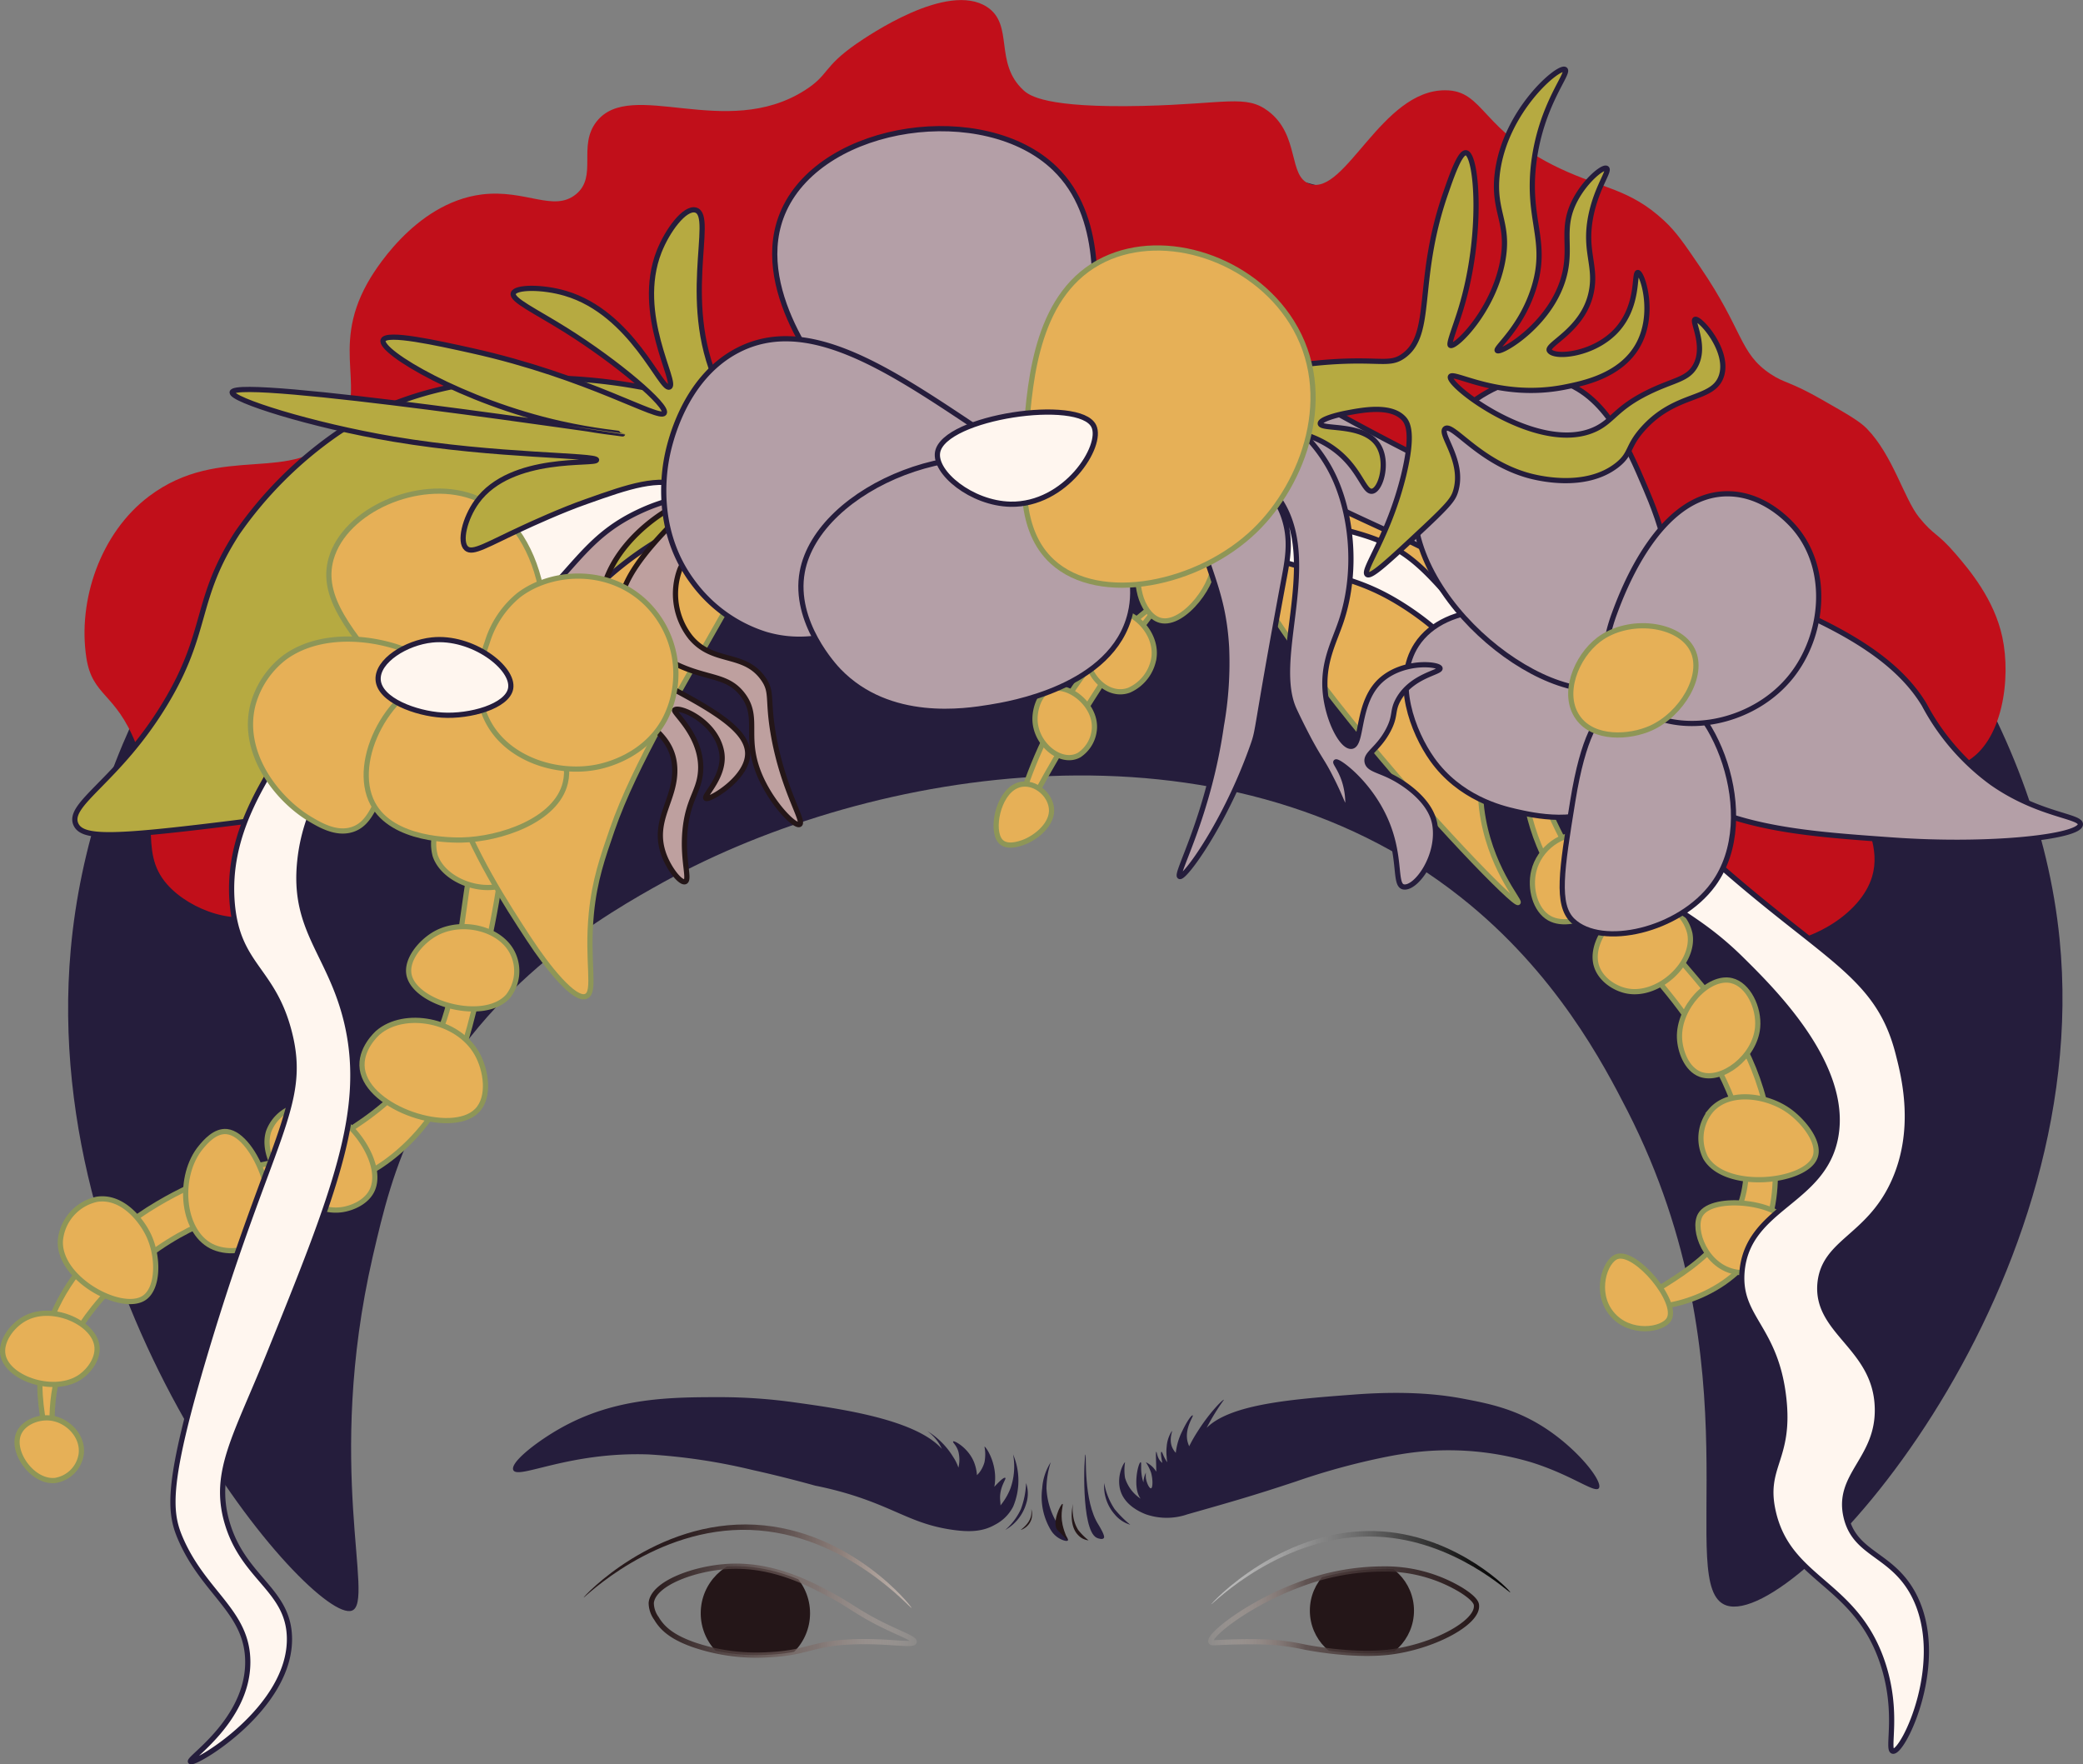 <svg xmlns="http://www.w3.org/2000/svg" xmlns:xlink="http://www.w3.org/1999/xlink" viewBox="0 0 400.09 338.87"><rect x="0" y="0" width="400.09" height="338.87" fill="#808080" stroke="none"/><defs><style>.cls-1,.cls-2{fill:none;}.cls-1,.cls-10,.cls-11,.cls-12,.cls-13,.cls-14,.cls-15,.cls-2{stroke-miterlimit:10;}.cls-1{stroke:url(#linear-gradient);}.cls-2{stroke:url(#linear-gradient-2);}.cls-3{fill:#251d3c;}.cls-4{fill:#241618;}.cls-5{fill:url(#linear-gradient-3);}.cls-6{fill:url(#linear-gradient-4);}.cls-7{clip-path:url(#clip-path);}.cls-8{clip-path:url(#clip-path-2);}.cls-9{fill:#c10f1a;}.cls-10{fill:#e6b057;stroke:#8e9657;}.cls-11{fill:#573439;}.cls-11,.cls-14{stroke:#241618;}.cls-12{fill:#b6aa41;}.cls-12,.cls-13,.cls-15{stroke:#251d3c;}.cls-13{fill:#b49fa7;}.cls-14{fill:#bea09f;}.cls-15{fill:#fff6ef;}</style><linearGradient id="linear-gradient" x1="124.58" y1="309.34" x2="176.1" y2="309.34" gradientUnits="userSpaceOnUse"><stop offset="0" stop-color="#241618"/><stop offset="0.63" stop-color="#806e6a" stop-opacity="0.62"/><stop offset="1" stop-color="#ffe9db" stop-opacity="0.1"/></linearGradient><linearGradient id="linear-gradient-2" x1="232.06" y1="309.44" x2="284.1" y2="309.44" gradientUnits="userSpaceOnUse"><stop offset="0" stop-color="#ffe9db" stop-opacity="0.1"/><stop offset="0" stop-color="#fee8da" stop-opacity="0.1"/><stop offset="0.36" stop-color="#564645" stop-opacity="0.79"/><stop offset="1" stop-color="#241618"/></linearGradient><linearGradient id="linear-gradient-3" x1="112.09" y1="300.81" x2="175.09" y2="300.81" gradientUnits="userSpaceOnUse"><stop offset="0" stop-color="#241618"/><stop offset="0.29" stop-color="#2a1c1e" stop-opacity="0.99"/><stop offset="0.48" stop-color="#3f3030" stop-opacity="0.94"/><stop offset="0.64" stop-color="#61514f" stop-opacity="0.86"/><stop offset="0.79" stop-color="#93817a" stop-opacity="0.75"/><stop offset="0.92" stop-color="#d1bdb2" stop-opacity="0.6"/><stop offset="1" stop-color="#ffe9db" stop-opacity="0.5"/></linearGradient><linearGradient id="linear-gradient-4" x1="232.64" y1="301.1" x2="290.09" y2="301.1" gradientUnits="userSpaceOnUse"><stop offset="0" stop-color="#fff" stop-opacity="0.5"/><stop offset="0.05" stop-color="#eee" stop-opacity="0.53"/><stop offset="0.36" stop-color="#888" stop-opacity="0.73"/><stop offset="0.64" stop-color="#3e3e3e" stop-opacity="0.88"/><stop offset="0.86" stop-color="#111" stop-opacity="0.97"/><stop offset="1"/></linearGradient><clipPath id="clip-path"><path class="cls-1" d="M125.09,307.84c.38-3.75,8.36-6.68,15-7,8.42-.41,15.42,3.32,19.5,5.5s5.53,3.72,11.5,6.5c2.64,1.23,4.62,2,4.5,2.5-.17.81-5.17-.29-12,0-8,.34-8.38,2.17-16.5,2.5a37.18,37.18,0,0,1-14-2c-3.35-1.21-5.63-2.65-7-5A5.12,5.12,0,0,1,125.09,307.84Z"/></clipPath><clipPath id="clip-path-2"><path class="cls-2" d="M232.59,315.34c-.58-1.22,7.29-7.41,17-11a45.29,45.29,0,0,1,16-3,28.3,28.3,0,0,1,15,4c2.81,1.75,3,2.66,3,3,.3,3.42-8.58,8.07-17,9-6.86.75-14.93-.8-16-1a43.19,43.19,0,0,0-8-1c-2.33-.06-5,0-5,0C233.39,315.43,232.75,315.66,232.59,315.34Z"/></clipPath></defs><g id="Layer_2" data-name="Layer 2"><g id="Layer_1-2" data-name="Layer 1"><path class="cls-3" d="M208.49,279.34c-.25,0-.92,14.46,2.14,16,.33.17,1.23.44,1.42,0s-.76-2-1.06-2.5C208.06,288.3,208.69,279.32,208.49,279.34Z"/><path class="cls-3" d="M200.18,285.84a12.44,12.44,0,0,0,1.64,8,4.55,4.55,0,0,0,2.46,2c.31.09.7.2.82,0,.25-.45-1.27-1.74-2.46-4a14.16,14.16,0,0,1-1.64-6,16.87,16.87,0,0,1,.82-5A10.63,10.63,0,0,0,200.18,285.84Z"/><path class="cls-4" d="M204.09,288.84c-.34-.1-2.12,3.66-1,5,.15.17.34.31,1,1s.92,1,1,1-.64-1.35-1-3C203.58,290.47,204.32,288.9,204.09,288.84Z"/><path class="cls-3" d="M194.59,279.34a12.68,12.68,0,0,1-.5,6.5,12,12,0,0,1-1,2,12.64,12.64,0,0,1-.92,1.29c0-.45-.06-.82-.08-1.29-.09-2.33,1.27-3.83,1-4s-1.1.64-2.11,1.72a6,6,0,0,0,.11-.72c.42-3.94-1.79-7.07-2-7a7.65,7.65,0,0,1,0,3,5.86,5.86,0,0,1-1,2c-.15.18-.3.34-.44.48a8.54,8.54,0,0,0-.56-2.48c-1.1-2.76-3.8-4.2-4-4s.64.69,1,2a6.23,6.23,0,0,1,0,3s0,0,0,.05a8.42,8.42,0,0,0-1-2.05,15,15,0,0,0-5-5,9.35,9.35,0,0,1,2,2,8.8,8.8,0,0,1,.82,1.43c-5.08-5.68-19.46-7.7-28.32-8.93a103.49,103.49,0,0,0-14-1c-9.62,0-20.41,0-31,6-4.53,2.56-9.65,6.56-9,8,.87,1.91,10.62-3.55,26-3a113.48,113.48,0,0,1,20,3c6.31,1.39,12,3,12,3a67.42,67.42,0,0,1,7.52,1.94c8.34,2.69,11.53,5.53,19,6.56,3,.41,5.6.38,8-1a8,8,0,0,0,3.5-3.5A12.88,12.88,0,0,0,194.59,279.34Z"/><path class="cls-3" d="M296.09,273.84c-5.33-3.3-10.24-4.29-14.87-5.17-3.6-.69-10.18-1.66-21.13-.83-11.7.88-23.67,1.78-28.32,6.39a41.86,41.86,0,0,1,3.32-5.39c-.16-.14-2.72,2.4-5,6a29.35,29.35,0,0,0-1.68,2.93,6.35,6.35,0,0,1-.32-.93c-.6-2.59,1.24-4.88,1-5s-1.18,1.26-2,3a12.21,12.21,0,0,0-1.25,4.19,3.69,3.69,0,0,1-.75-1.19c-.57-1.54.15-3,0-3a6.31,6.31,0,0,0-1,3,8.82,8.82,0,0,0,0,2c0,.34.06.67.1,1-.76-1.07-.92-2-1.1-2s-.09.93.16,2.13l-.16-.13c-.9-.84-.85-2-1-2s0,2.2,0,3.82a4.56,4.56,0,0,0-2-1.82,9.18,9.18,0,0,1,1,2c.38,1.38.33,2.93,0,3s-.86-1-1-2a6.48,6.48,0,0,1,0-1,4.85,4.85,0,0,0-.47,1.87c-.72-2.15-.26-3.85-.53-3.87-.46,0-1.62,4.89,0,7a7.32,7.32,0,0,1-3-4,9.67,9.67,0,0,1,0-3c-.18,0-1.56,2.32-1,5,.7,3.32,4.21,4.68,5,5a12.23,12.23,0,0,0,8,0c8.41-2.39,12.62-3.58,20.78-6.29a132.69,132.69,0,0,1,17.22-4.71c1.21-.24,2-.39,3-.54a55.74,55.74,0,0,1,25,1.54c7.82,2.44,12.21,6,13,5C308,284.6,302.91,278.06,296.09,273.84Z"/><path class="cls-3" d="M212.09,284.84a8.19,8.19,0,0,0,2,6,6.15,6.15,0,0,0,3,2,21.32,21.32,0,0,1-3-3A12.92,12.92,0,0,1,212.09,284.84Z"/><path class="cls-3" d="M197.09,288.84a6.3,6.3,0,0,0,0-4,16.14,16.14,0,0,1-1,5,12,12,0,0,1-3,4A8.57,8.57,0,0,0,197.09,288.84Z"/><path class="cls-4" d="M206.09,288.84s-1,4,1,6a3.14,3.14,0,0,0,2,1,11.66,11.66,0,0,1-2-2,7,7,0,0,1-1-3A7.16,7.16,0,0,1,206.09,288.84Z"/><path class="cls-4" d="M198.09,289.84a3.49,3.49,0,0,1,0,2,3.23,3.23,0,0,1-2,2c-.06-.08,1.78-1.16,2-3A5.63,5.63,0,0,0,198.09,289.84Z"/><path class="cls-5" d="M112.09,306.84c.08.13,13.7-13.64,32-13s30.85,15.21,31,15-11.64-15-30-16C125.81,291.8,112,306.7,112.09,306.84Z"/><path class="cls-6" d="M232.64,308.14c.09.14,13.75-13.87,32-13,14.86.71,25.32,10.93,25.45,10.7s-9.84-10.62-24.45-11.7C246.65,292.73,232.56,308,232.64,308.14Z"/><g class="cls-7"><circle class="cls-4" cx="145.09" cy="309.84" r="10.5"/></g><path class="cls-1" d="M125.09,307.84c.38-3.75,8.36-6.68,15-7,8.42-.41,15.42,3.32,19.5,5.5s5.53,3.72,11.5,6.5c2.64,1.23,4.62,2,4.5,2.5-.17.81-5.17-.29-12,0-8,.34-8.38,2.17-16.5,2.5a37.18,37.18,0,0,1-14-2c-3.35-1.21-5.63-2.65-7-5A5.12,5.12,0,0,1,125.09,307.84Z"/><g class="cls-8"><circle class="cls-4" cx="261.59" cy="309.34" r="10"/></g><path class="cls-2" d="M232.59,315.34c-.58-1.22,7.29-7.41,17-11a45.29,45.29,0,0,1,16-3,28.3,28.3,0,0,1,15,4c2.81,1.75,3,2.66,3,3,.3,3.42-8.58,8.07-17,9-6.86.75-14.93-.8-16-1a43.19,43.19,0,0,0-8-1c-2.33-.06-5,0-5,0C233.39,315.43,232.75,315.66,232.59,315.34Z"/><path class="cls-3" d="M395.59,180.34c6.83,68.49-50.56,132.54-64,128-10.15-3.44,6.21-45.58-19-95-4.61-9-13.77-26.57-32-41-45.83-36.29-113.42-24.82-153-3-11,6.09-33.79,19-47,45-5,9.85-7,18.4-9,27-9.27,40.4.55,66.35-4,68-7.48,2.71-60.21-58.17-54-127,7.12-78.87,89.64-146.19,174-153C287.24,21.29,387.37,97.84,395.59,180.34Z"/><path class="cls-9" d="M55.59,118.34c-13.55,14.78,6.9,49.07-4.5,56.5-5.06,3.29-14.53.09-19-5-5.78-6.6-.64-13.49-6-27-3.92-9.89-8.35-9.05-9.5-16.5-1.7-11.07,2.73-24,12-31,13.86-10.48,28-2,36-12,6.56-8.23-1.42-15.77,6-29,.76-1.36,8.76-15.36,22-17,8.35-1,13.72,3.44,18,0s.3-9.3,4-14c6.63-8.42,24.78,3.69,40-6,4.72-3,3.36-4.4,10-9,2-1.35,17.38-12,25-7,5.24,3.46,1.26,10.71,7,16,1.11,1,4.18,3.44,23,3,15.85-.38,19.72-2.24,24,1,6.13,4.63,3.75,12.6,8,14,6.84,2.24,13.8-18.07,26-18,7.55,0,6.83,7.82,22,15,8.31,3.92,13.42,3.91,20,10,2.41,2.23,3.93,4.5,7,9,8.35,12.24,7.43,16.46,13.5,20.5,2.83,1.87,3.54,1.3,10,5,4.75,2.71,7.12,4.07,8.5,5.5,5,5.15,7.12,13.41,10,17s3.42,2.84,7,7c2.68,3.11,7.44,8.75,9,16,1.73,8,.05,20.17-7,24-9,4.9-21.85-6.63-25-3s10.07,14.67,7,25c-2.2,7.41-12.44,13.29-21,13-19.61-.67-23.09-33.48-49-62-2.59-2.85-38.87-41.77-85-42-42.8-.22-60.27,33.05-112,37C76.21,115.59,63.23,110,55.59,118.34Z"/><path class="cls-10" d="M96.59,136.34c1.25.11,2.32,19.41-2,41-4.13,20.64-6.51,32.51-16,42-15.88,15.87-32.55,5.94-54,25-10.78,9.58-13.23,18-14,22-1.45,7.53.28,14,0,14s-4.88-11.11-2-23c4.35-17.95,23-27,27-29,13-6.35,18.28-2.83,31-11,3.79-2.43,10.07-6.55,15-14,5.45-8.22,5.45-14.73,8-32C91.26,160.08,95.19,136.22,96.59,136.34Z"/><path class="cls-11" d="M102.59,130.34c-4.55-4-12.31-2.64-15,2-1.87,3.24-.88,7.39,1,10,3,4.18,9.73,6.28,14,3S107,134.23,102.59,130.34Z"/><path class="cls-10" d="M100.59,156.34c-3.53-4.67-11.34-4-15,0a8.45,8.45,0,0,0-2,8c1.87,5.48,11.33,8.36,16,4A9.41,9.41,0,0,0,100.59,156.34Z"/><path class="cls-10" d="M83.59,179.34c-2.71,1.53-5.7,5-5,8,1.28,5.48,14.49,9.07,19,4a7.85,7.85,0,0,0,1-8C96.42,178.33,88.72,176.44,83.59,179.34Z"/><path class="cls-10" d="M72.59,198.34c-.16.14-3.56,3.16-3,7,1.12,7.64,17.15,12.87,22,8,2.58-2.58,1.82-7.81,0-11C87.88,195.79,77.62,194,72.59,198.34Z"/><path class="cls-10" d="M57.59,212.34a7.84,7.84,0,0,0-6,5c-2,6.32,6.51,16,14,15,2.08-.28,5-1.5,6-4C74,222.4,65.13,211.05,57.59,212.34Z"/><path class="cls-10" d="M38.59,220.34c-4.5,5.41-3.8,16,2,19,2.7,1.37,6.73,1.19,9-1,5.38-5.2-.49-20.39-6-21C41.3,217.08,39.39,219.38,38.59,220.34Z"/><path class="cls-10" d="M18.59,230.34a8.92,8.92,0,0,0-7,8c-.32,7.29,11.64,13.72,16,11,2.89-1.81,2.91-7.89,1-12C27.17,234.27,23.42,229.57,18.59,230.34Z"/><path class="cls-10" d="M18.59,258.34c-.76-4.49-8.86-8-14-5-2.36,1.36-4.58,4.35-4,7,1,4.56,10.12,7.54,15,4C17.28,263.11,19,260.72,18.59,258.34Z"/><path class="cls-10" d="M9.59,272.34c-2.34-.23-5.11.89-6,3-1.51,3.59,2.73,9.44,7,9a6,6,0,0,0,5-5C16.07,275.87,13,272.67,9.59,272.34Z"/><path class="cls-10" d="M292.9,144.34c-.68.13-1,9,2.69,18,4.08,9.84,10.52,13.67,17.13,20,11.33,10.85,26.47,32.24,21.87,48-3.85,13.22-20.28,18-19.17,20,1,1.8,15.14,0,21.61-10,6.68-10.3,3.21-23.59,1.8-29-3-11.64-9.3-19-15.31-26-11.82-13.83-18.21-13.57-24.31-26C294.82,150.4,293.49,144.22,292.9,144.34Z"/><path class="cls-11" d="M293.59,138.34c-4.67-.5-10.19,3.7-10,8s6.27,6.72,7,7c3.46,1.32,9.11,1.77,11-1C304.12,148.64,300.08,139,293.59,138.34Z"/><path class="cls-10" d="M304.59,160.34c-4.61-.76-9,2.71-10,7-.8,3.31.28,7.46,3,9,4.85,2.74,14.38-3.07,14-9C311.39,164.13,308.28,160.94,304.59,160.34Z"/><path class="cls-10" d="M318.59,173.34c-6.22-1.3-13.5,6.5-12,12,.74,2.69,3.5,4.54,6,5,6,1.1,13-5.37,12-11A7.93,7.93,0,0,0,318.59,173.34Z"/><path class="cls-10" d="M332.59,188.34c-4.39-1.05-10.22,5.12-10,11,.1,2.51,1.33,6,4,7,4.09,1.5,10.47-3.28,11-9C337.94,193.58,335.78,189.09,332.59,188.34Z"/><path class="cls-10" d="M343.59,213.34c-4.29-3.06-11.57-4.05-15,0a8.32,8.32,0,0,0-1,9c3.72,6.42,19,4.84,21,0C349.78,219.46,346.34,215.29,343.59,213.34Z"/><path class="cls-10" d="M326.59,233.34c-1.61,2.81,1.06,10.08,7,11,6.23.95,10.9-5.86,10-9C342.34,230.94,328.93,229.27,326.59,233.34Z"/><path class="cls-10" d="M310.59,241.34c-2.34.79-4.42,6.89-1,11s9.8,3.16,11,1C322.43,250,314.19,240.13,310.59,241.34Z"/><path class="cls-10" d="M224.38,113.91l-6.85,5.61C199.67,134.28,194,159.9,194.68,160.3c.38.22,2.93-6.32,12-21.16,4.38-7.16,7.66-12,10.53-15.92S222.51,116.21,224.38,113.91Z"/><path class="cls-10" d="M212,117.94c4.07-2.42,10.42,2.86,9.64,8.41a8.2,8.2,0,0,1-4.77,6.21c-4.12,1.53-8.53-2.9-8.24-8C208.72,122.11,209.94,119.15,212,117.94Z"/><path class="cls-10" d="M201,132.79c3.25-2.31,9.67,2.21,9.19,7.33A6.62,6.62,0,0,1,207.3,145c-3.47,2-8.65-2.15-8.5-7.14C198.85,136.21,199.5,133.85,201,132.79Z"/><path class="cls-10" d="M195.08,151c3.12-1.56,7,1.49,6.9,4.8-.12,2.87-3.29,5.23-5.46,6-.73.26-3.22,1.15-4.42-.31C190.36,159.34,191.66,152.67,195.08,151Z"/><path class="cls-10" d="M219.12,108.63c2.3-4.83,12.7-4.82,13.75-.82,1,3.66-5.44,12.54-10,11.34-1.94-.51-3.32-2.8-3.87-4.88C218.83,113.59,218.09,110.79,219.12,108.63Z"/><path class="cls-10" d="M148.59,89.34c-5.86-8.26-47.41-1.71-61,26-12.21,24.9,5.48,52,14,65,3.65,5.57,8.82,12,11,11,1.91-.85.08-6.68,1-16,.62-6.23,2.12-10.57,4-16C126.28,134.26,154.94,98.28,148.59,89.34Z"/><path class="cls-10" d="M236.59,93.34c7.46-9.23,52,8.88,53,26,.23,3.91-1.92,6-4,20-1.07,7.22-1.61,11.08-1,16,1.39,11.08,7.43,17.68,7,18C290.21,174.35,226,106.43,236.59,93.34Z"/><path class="cls-12" d="M152.59,89.34c-.47-11-55.49-28.14-88-6a76,76,0,0,0-19,19c-8.38,12.9-5.41,18.91-14,33-8.93,14.67-18.8,19.09-17,23,1.24,2.68,6.81,2.59,28,0,40.29-4.94,44.9-7.66,48-10,11.38-8.59,7.17-15.56,19-30C128.61,95.12,152.91,96.71,152.59,89.34Z"/><path class="cls-13" d="M224.59,64.34c3.6-4.73,29.69,17.49,76,36,30.43,12.16,59.1,18.54,69,35a44.21,44.21,0,0,0,13,15c8.92,6.26,17.11,6.35,17,8-.15,2.37-17.24,4.33-36,3s-32.49-2.31-46-12c-12.11-8.7-8.52-13.68-21-27-23-24.53-47.06-19.75-67-47C226.81,71.53,223.07,66.34,224.59,64.34Z"/><path class="cls-14" d="M138.59,84.34c-5.8-4.54-24.92,3.1-30,17-3.71,10.14,1.17,20.61,3,24,6.74,12.48,17.47,13,18,22,.37,6.29-4.59,10.25-2,17,1.08,2.79,3.16,5.3,4,5,1-.36-.58-4.21,0-10,.63-6.26,3-7.54,3-12-.05-6.39-5.48-10.58-5-11,.89-.78,7.88,2.12,9,8,.89,4.64-3.59,8.51-3,9s8.44-4.11,8-9-8.46-9-20-15c-2.24-1.18-5.24-2.67-7-6a14,14,0,0,1-1-9c2.1-11.84,16.14-19,17-18,1,1.14-16.51,13.94-13,23,.69,1.77,2.13,2.84,5,5,9.2,6.88,14.29,4.25,18,9s-.27,8.53,4,17c2.45,4.84,6.19,8.47,7,8,1-.56-3.1-6.43-5-17-1.27-7.13-.12-8.34-2-11-3.69-5.24-9.71-2.72-14-8a13.51,13.51,0,0,1-2-13c1.79-4.22,5.2-3.84,8-8C142.13,96.08,142.25,87.2,138.59,84.34Z"/><path class="cls-15" d="M222.59,98.34c5.67,2.26,4.45,2.29,11,5,18.84,7.79,24.78,5.83,36,13,6.69,4.27,13.3,10.53,12,14-.64,1.72-2.84,1.68-3,3-.38,3.23,13.22,3.95,22,13,5.85,6,4.41,8.78,10,17,7.7,11.32,13.5,10.6,24,21,6.06,6,20.51,20.29,18,34-2.31,12.66-17,13.43-18,26-.67,8.82,6.43,10.54,8,24,1.41,12-4,13.2-2,22,3,13.26,15.78,13.41,21,29,3.24,9.68.71,16.82,2,17,2.05.28,10.51-17.48,4-30-4.18-8-11.29-7.68-13-15-1.9-8.14,6.3-11.1,6-21-.34-11.72-12-14.48-11-24,.86-7.89,9.16-8.67,14-19s2.06-20.84,1-25c-4.45-17.47-17-18.53-46-47-14.44-14.18-22.32-20.58-30-29-12.84-14.09-15.58-19.61-25-23-6.07-2.19-12.49-2.61-22-8a68.79,68.79,0,0,1-10-7c-10.48-8.3-26.21-6-60-6-41.27-.06-50.95,3.41-58,7-5.91,3-11.61,7.67-23,17-14.56,11.92-24.21,19.93-33,33-7.05,10.48-14.05,20.88-13,34,1,12.27,7.87,12.66,11,25,3.56,14-3.69,19.94-16,61-7.56,25.24-7.18,30.86-5,36,4.55,10.73,13.07,14.16,13,24-.07,11.15-11.58,18.43-11,19,.74.71,19.46-10.35,19-24-.3-9.13-8.91-11.26-12-22-2.75-9.61,1.69-16.41,8-32,12.6-31.13,19-47.06,15-64-3.14-13.19-10.42-17.67-9-31,1-9.64,5.81-16.52,9-21,11.49-16.12,20.61-11.92,38-30,6.73-7,9.58-12,18-16,6.3-3,11.55-3.43,18-4,43.72-3.88,41.71-4.75,49-4A124.57,124.57,0,0,1,222.59,98.34Z"/><path class="cls-13" d="M302.09,121.84c-9.13-6.49-24.48-6.47-30,2-4.51,6.93-.68,16.82,3,22,5.27,7.41,13.17,9.35,16,10,3.25.74,12.87,2.95,18-2C315.94,147.23,313,129.58,302.09,121.84Z"/><path class="cls-13" d="M233.59,87.34c.11-.16,10.16,3.52,13,12,1.45,4.3.76,8,0,12-5.65,30.34-4.72,28.41-6,32-5.19,14.65-13.08,25.45-14,25s5.48-11.33,8-29a68.94,68.94,0,0,0,1-15c-.71-12.44-4.87-15.76-7-30-1.42-9.49-2.47-16.54,1-19,5.26-3.73,20,3.64,26,15,4,7.49,5.33,19.1,2,29-1.41,4.19-3.66,8.06-3,14,.59,5.27,3.25,10.2,5,10,2.26-.26.82-8.78,6-13,4.35-3.54,10.79-2.82,11-2s-5.41,1.37-8,6c-1.28,2.29-.42,3.07-2,6-1.94,3.61-4.31,4.4-4,6,.28,1.42,2.31,1.56,5,3,.44.23,7.11,3.67,8,9,1,6.06-3.61,12.43-6,12-2-.36-.17-6.36-4-14-3.27-6.55-8.63-10.3-9-10-.22.18,1.35,1.84,2,5,.38,1.8.42,3.9,0,4s-1-2.15-3-6c-1.5-3-2-3.31-4-7,0,0-1.5-2.77-3-6-4.41-9.54,4.45-27.08-2-39C242.4,89.58,233.5,87.48,233.59,87.34Z"/><path class="cls-13" d="M316.09,93.84c-3.5-8.23-8.21-19.27-18-21-11.08-2-23.54,8.89-26,20-4.5,20.38,24.25,43.62,38,39,3.67-1.24,5.82-4.31,7-6C324.94,114.6,318.28,99,316.09,93.84Z"/><path class="cls-12" d="M222.59,82.34c.61-6.73,20.29-12.7,37-13,6.14-.11,7.75.62,10-1,5.84-4.2,2.26-14.32,8-31,1.2-3.47,2.82-8.18,4-8,2.07.32,3.38,15.64-1,30-1.09,3.57-2.44,6.78-2,7,1,.49,8.17-6.58,10-16,1.48-7.58-1.89-9.53-1-17,1.44-12,11.76-20.77,13-20,1,.61-4.62,6.68-6,18-1.34,11.07,2.87,14.89,0,24-2.43,7.73-7.52,11.54-7,12,.71.61,10.86-5.32,13-15,1.2-5.41-.82-8.7,2-14,2-3.76,5.34-6.45,6-6s-1.88,3.6-3,9c-1.44,7,1.19,9.67,0,15-1.57,7.07-8.69,9.83-8,11,.93,1.56,8.69.82,13-4s3.18-11,4-11,3.49,7.84,0,14c-3.31,5.86-10.48,7.29-14,8-12.53,2.5-21.5-3.17-22-2-.72,1.69,17.23,15.31,28,10,3.27-1.61,3.89-4,10-7,4.86-2.39,7.5-2.39,9-5,2.22-3.86-.75-8.7,0-9,.91-.37,6.74,6.16,5,11-1.68,4.67-8.72,3-15,10-3.13,3.49-2.17,4.78-5,7-6.16,4.83-15.46,2.42-17,2-9.52-2.64-14.6-10.15-16-9-1.24,1,3.75,6.23,2,12-.44,1.46-1.18,2.48-6,7-6.83,6.39-10.25,9.59-11,9-1-.83,4.1-7.25,7-19,2-8.22.78-10.19,0-11-2.49-2.63-7.87-1.6-11-1-1.84.35-5,1.19-5,2,.08,1.28,8.15-.14,11,4,2.19,3.16.69,8.66-1,9-1.48.29-2.19-3.56-6-7-5.64-5.1-13.37-5-14-5-9.2.23-13.53,7.39-18,5A5.71,5.71,0,0,1,222.59,82.34Z"/><path class="cls-13" d="M209.59,65.34c.89-8.5,2.49-23.84-7-33-13.47-13-44.32-8.77-52,8-6.75,14.74,7.63,32.2,10.5,35.5,8.88,10.2,26.57,21.46,38,15C207.42,86.13,208.67,74.15,209.59,65.34Z"/><path class="cls-13" d="M329.09,169.84c-6.51,8.93-21.45,12.28-27,7-3.22-3.07-2.15-9.72,0-23,2.06-12.7,4.81-16.1,7-18,1.13-1,5.51-4.8,10-4C328.8,133.56,338.61,156.77,329.09,169.84Z"/><path class="cls-13" d="M345.09,101.84c-.69-.87-5.61-6.85-13-7-13.39-.29-20.48,18.89-22,23-1.93,5.23-1.86,8.39-1,11a15,15,0,0,0,7,8c8,4.41,21,1.84,28-7C350.23,122.09,351.48,109.83,345.09,101.84Z"/><path class="cls-10" d="M100.59,134.34c7.58-11,4.33-34-10-39-10.18-3.54-24.34,2.6-27,12-2.05,7.26,3.5,13.87,12,24,4.74,5.64,8.6,10.11,14,10C95.67,141.22,99.87,135.38,100.59,134.34Z"/><path class="cls-12" d="M151.59,96.34c1.94-5.82-7.4-10.18-13-21-8.5-16.46-1-34-5-35-2.07-.53-5.38,3.88-7,8-4.7,12,3.63,25.19,2,26s-7.17-14.22-20-18c-4.39-1.3-9.61-1.26-10,0s4.21,3.38,10,7c10.07,6.29,19.8,14.64,19,16-.89,1.52-14.48-7-37-12-6.72-1.49-16.41-3.63-17-2-.8,2.22,15.39,11.82,34,16,6.63,1.49,12,1.94,12,2s-74.42-11.08-75-8c-.27,1.42,15.13,6.32,31,9,19.81,3.34,39,3,39,4s-16.38-1.13-23,8c-2.32,3.2-3.43,7.77-2,9,1.24,1.06,3.93-.74,11-4,1.29-.6,7.22-3.33,12-5,8.43-3,13.66-4.78,19-3,6.79,2.25,7.79,8.34,13,8C147.41,101.15,150.66,99.14,151.59,96.34Z"/><path class="cls-13" d="M187.09,81.84c-16.8-11.2-32.24-21.49-45.5-14.5-10.27,5.41-13,17.91-13.5,20.5-.77,4-2,14.65,5,24a27.62,27.62,0,0,0,14,10c11.18,3.27,21-2.59,32.5-9.5,9.39-5.63,18.94-11.34,18.5-18.5C197.93,91.1,196.29,88,187.09,81.84Z"/><path class="cls-10" d="M325.09,124.84c-2.54-5.16-12.28-6.33-18-2-4.38,3.32-7.23,10.5-4,15,3,4.23,9.86,3.86,14,2C323,137.18,327.49,129.7,325.09,124.84Z"/><path class="cls-10" d="M86.59,132.34c-1.25-7.16-21.26-14-32-6a17.1,17.1,0,0,0-6,9c-2.38,9.28,4.62,18.22,11,22,1.95,1.15,5,2.93,8,2,3.53-1.09,4.46-5,7-10C80.73,137.32,87.34,136.62,86.59,132.34Z"/><path class="cls-10" d="M85.59,129.34c12.23-2.42,25.21,11.71,23,21-1.71,7.23-12.48,10.87-20,11-1.49,0-13.18.22-17-7C67.25,146.13,74.74,131.49,85.59,129.34Z"/><path class="cls-10" d="M93.59,123.34c-.74,2.1-3.11,8.76,0,15,3.7,7.42,13.28,10.5,21,9,1.63-.32,9.11-2,13-9a19,19,0,0,0-4-23c-7.24-6.5-17.93-5.68-24-1A18.78,18.78,0,0,0,93.59,123.34Z"/><path class="cls-15" d="M83,122.91c-5,.52-10.58,4-10.37,7.64.24,3.94,7.29,6.48,12.26,6.79,5.42.35,12.55-1.7,13.19-5.09C98.81,128.26,90.66,122.11,83,122.91Z"/><path class="cls-13" d="M204.09,91.84c8,4.85,15.48,15.7,13,26-3.41,14.2-23.31,17.4-27,18-4.66.75-19.25,3.1-29-7-.74-.77-8.78-9.34-7-19C157.09,93.58,186.58,81.26,204.09,91.84Z"/><path class="cls-10" d="M197.09,82.84c.8-10.15,2.12-26.85,15-33,11.79-5.63,28.39-.12,36,12,8.7,13.85,2.29,31-7,40-10.74,10.43-29.88,14.42-39,6C195.59,101.83,196.4,91.56,197.09,82.84Z"/><path class="cls-15" d="M210.09,81.84c-2.72-5.6-28.75-1.78-30,5-.71,3.87,6.49,9.85,14,10C204.67,97.05,211.94,85.63,210.09,81.84Z"/></g></g></svg>